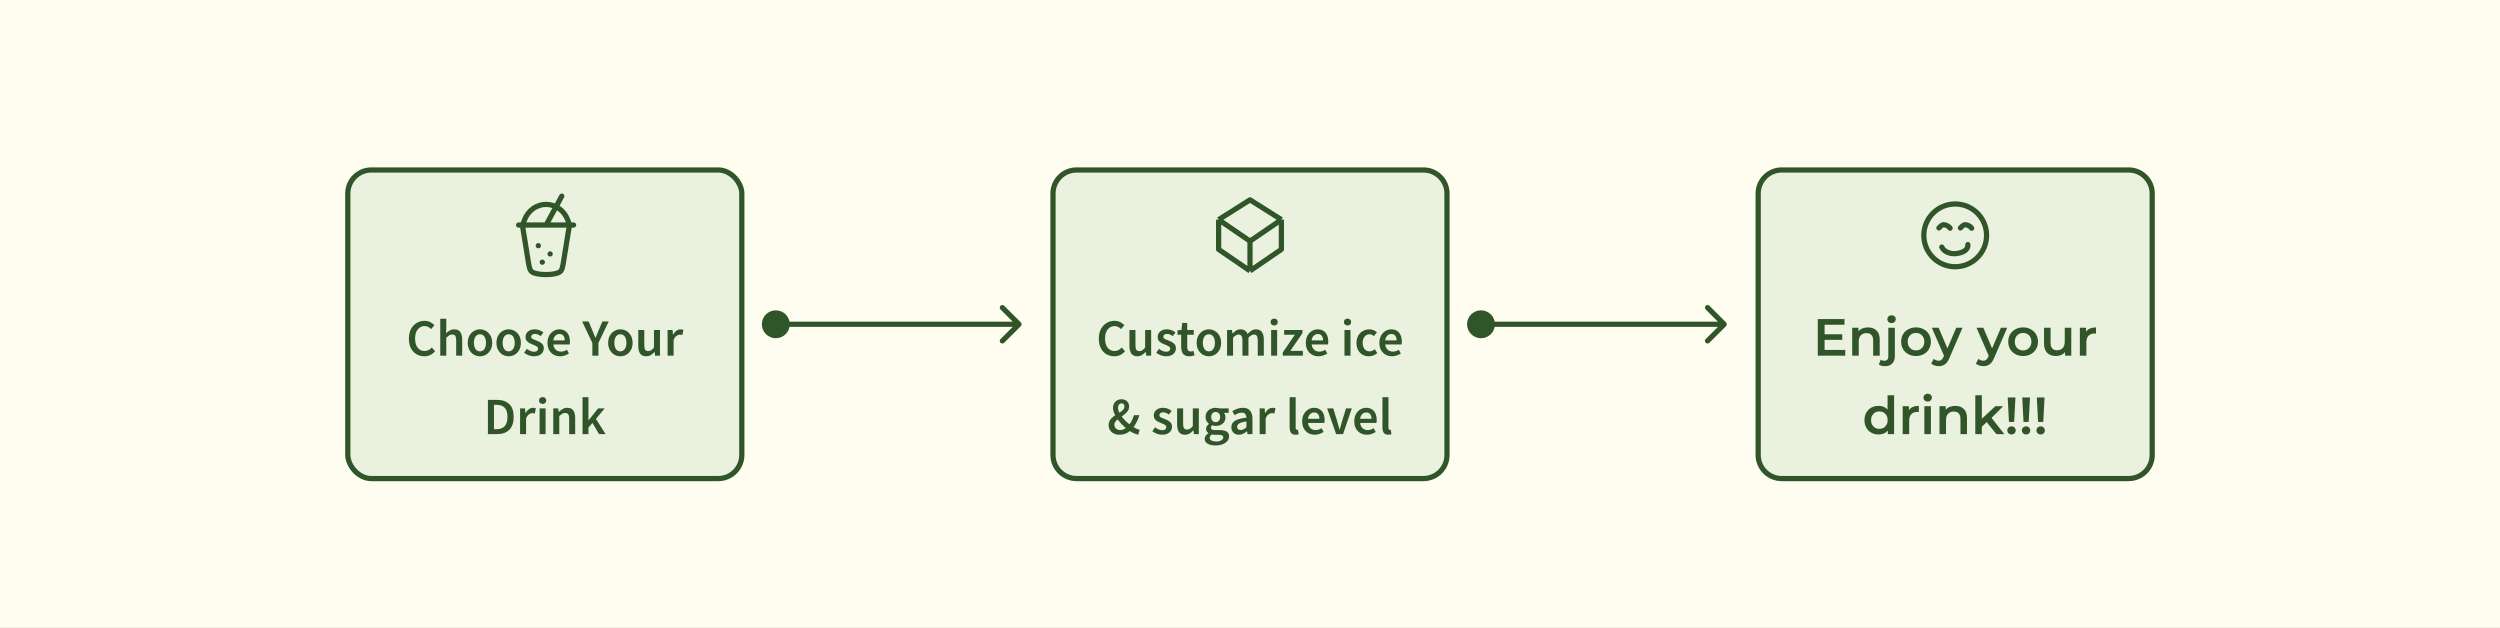 <svg width="956" height="240" viewBox="0 0 956 240" fill="none" xmlns="http://www.w3.org/2000/svg">
<rect x="0" y="0" width="956" height="240" fill="#808080" stroke="none"/>
<g clip-path="url(#clip0_302_1428)">
<rect width="956" height="240" fill="#EEEEEE"/>
<g clip-path="url(#clip1_302_1428)">
<rect width="956" height="4811" fill="#FEFDEF"/>
<rect x="133" y="65" width="150.667" height="118" rx="9" fill="#EBF1DF"/>
<rect x="133" y="65" width="150.667" height="118" rx="9" stroke="#305529" stroke-width="2"/>
<path d="M217.758 86.052L215.541 99.773C215.166 102.083 214.98 103.239 214.137 103.927C212.337 105.397 205.079 105.317 203.379 103.927C202.536 103.239 202.349 102.083 201.975 99.772L199.758 86.052M199.833 86.052L200.604 84.022C201.262 82.29 202.397 80.806 203.864 79.76C205.331 78.715 207.062 78.156 208.833 78.156C210.605 78.156 212.336 78.715 213.803 79.76C215.27 80.806 216.405 82.29 217.062 84.022L217.833 86.052M198.333 86.052H219.333M208.833 86.052L214.833 75M205.848 93.947H205.863M207.363 100.263H207.378M210.363 97.105H210.378" stroke="#305529" stroke-width="2" stroke-linecap="round" stroke-linejoin="round"/>
<path d="M162.254 136.24C161.161 136.24 160.168 135.98 159.274 135.46C158.381 134.94 157.668 134.18 157.134 133.18C156.614 132.167 156.354 130.94 156.354 129.5C156.354 128.073 156.621 126.853 157.154 125.84C157.701 124.813 158.428 124.033 159.334 123.5C160.241 122.953 161.241 122.68 162.334 122.68C163.161 122.68 163.894 122.847 164.534 123.18C165.174 123.513 165.701 123.9 166.114 124.34L164.874 125.84C164.541 125.493 164.168 125.22 163.754 125.02C163.354 124.807 162.901 124.7 162.394 124.7C161.688 124.7 161.054 124.893 160.494 125.28C159.948 125.653 159.514 126.193 159.194 126.9C158.888 127.607 158.734 128.453 158.734 129.44C158.734 130.933 159.061 132.107 159.714 132.96C160.368 133.8 161.241 134.22 162.334 134.22C162.921 134.22 163.441 134.1 163.894 133.86C164.348 133.607 164.761 133.28 165.134 132.88L166.374 134.34C165.841 134.953 165.228 135.427 164.534 135.76C163.854 136.08 163.094 136.24 162.254 136.24ZM168.358 136V121.88H170.658V125.52L170.578 127.42C170.991 127.033 171.451 126.693 171.958 126.4C172.464 126.093 173.051 125.94 173.718 125.94C174.771 125.94 175.538 126.28 176.018 126.96C176.498 127.64 176.738 128.6 176.738 129.84V136H174.438V130.14C174.438 129.327 174.318 128.753 174.078 128.42C173.838 128.087 173.444 127.92 172.898 127.92C172.471 127.92 172.091 128.027 171.758 128.24C171.438 128.44 171.071 128.74 170.658 129.14V136H168.358ZM183.53 136.24C182.717 136.24 181.957 136.04 181.25 135.64C180.543 135.227 179.97 134.64 179.53 133.88C179.09 133.107 178.87 132.18 178.87 131.1C178.87 130.007 179.09 129.08 179.53 128.32C179.97 127.547 180.543 126.96 181.25 126.56C181.957 126.147 182.717 125.94 183.53 125.94C184.357 125.94 185.123 126.147 185.83 126.56C186.537 126.96 187.11 127.547 187.55 128.32C187.99 129.08 188.21 130.007 188.21 131.1C188.21 132.18 187.99 133.107 187.55 133.88C187.11 134.64 186.537 135.227 185.83 135.64C185.123 136.04 184.357 136.24 183.53 136.24ZM183.53 134.36C184.25 134.36 184.817 134.06 185.23 133.46C185.643 132.86 185.85 132.073 185.85 131.1C185.85 130.113 185.643 129.32 185.23 128.72C184.817 128.12 184.25 127.82 183.53 127.82C182.81 127.82 182.243 128.12 181.83 128.72C181.43 129.32 181.23 130.113 181.23 131.1C181.23 132.073 181.43 132.86 181.83 133.46C182.243 134.06 182.81 134.36 183.53 134.36ZM194.507 136.24C193.693 136.24 192.933 136.04 192.227 135.64C191.52 135.227 190.947 134.64 190.507 133.88C190.067 133.107 189.847 132.18 189.847 131.1C189.847 130.007 190.067 129.08 190.507 128.32C190.947 127.547 191.52 126.96 192.227 126.56C192.933 126.147 193.693 125.94 194.507 125.94C195.333 125.94 196.1 126.147 196.807 126.56C197.513 126.96 198.087 127.547 198.527 128.32C198.967 129.08 199.187 130.007 199.187 131.1C199.187 132.18 198.967 133.107 198.527 133.88C198.087 134.64 197.513 135.227 196.807 135.64C196.1 136.04 195.333 136.24 194.507 136.24ZM194.507 134.36C195.227 134.36 195.793 134.06 196.207 133.46C196.62 132.86 196.827 132.073 196.827 131.1C196.827 130.113 196.62 129.32 196.207 128.72C195.793 128.12 195.227 127.82 194.507 127.82C193.787 127.82 193.22 128.12 192.807 128.72C192.407 129.32 192.207 130.113 192.207 131.1C192.207 132.073 192.407 132.86 192.807 133.46C193.22 134.06 193.787 134.36 194.507 134.36ZM204.125 136.24C203.458 136.24 202.792 136.113 202.125 135.86C201.458 135.593 200.885 135.267 200.405 134.88L201.485 133.4C201.925 133.733 202.365 134 202.805 134.2C203.245 134.4 203.712 134.5 204.205 134.5C204.738 134.5 205.132 134.387 205.385 134.16C205.638 133.933 205.765 133.653 205.765 133.32C205.765 133.04 205.658 132.813 205.445 132.64C205.245 132.453 204.985 132.293 204.665 132.16C204.345 132.013 204.012 131.873 203.665 131.74C203.238 131.58 202.812 131.387 202.385 131.16C201.972 130.92 201.632 130.62 201.365 130.26C201.098 129.887 200.965 129.427 200.965 128.88C200.965 128.013 201.285 127.307 201.925 126.76C202.565 126.213 203.432 125.94 204.525 125.94C205.218 125.94 205.838 126.06 206.385 126.3C206.932 126.54 207.405 126.813 207.805 127.12L206.745 128.52C206.398 128.267 206.045 128.067 205.685 127.92C205.338 127.76 204.972 127.68 204.585 127.68C204.092 127.68 203.725 127.787 203.485 128C203.245 128.2 203.125 128.453 203.125 128.76C203.125 129.147 203.325 129.44 203.725 129.64C204.125 129.84 204.592 130.033 205.125 130.22C205.578 130.38 206.018 130.58 206.445 130.82C206.872 131.047 207.225 131.347 207.505 131.72C207.798 132.093 207.945 132.587 207.945 133.2C207.945 134.04 207.618 134.76 206.965 135.36C206.312 135.947 205.365 136.24 204.125 136.24ZM214.198 136.24C213.292 136.24 212.472 136.04 211.738 135.64C211.005 135.227 210.425 134.64 209.998 133.88C209.572 133.107 209.358 132.18 209.358 131.1C209.358 130.033 209.572 129.113 209.998 128.34C210.438 127.567 211.005 126.973 211.698 126.56C212.392 126.147 213.118 125.94 213.878 125.94C214.772 125.94 215.518 126.14 216.118 126.54C216.718 126.927 217.172 127.473 217.478 128.18C217.785 128.873 217.938 129.68 217.938 130.6C217.938 131.08 217.905 131.453 217.838 131.72H211.598C211.705 132.587 212.018 133.26 212.538 133.74C213.058 134.22 213.712 134.46 214.498 134.46C214.925 134.46 215.318 134.4 215.678 134.28C216.052 134.147 216.418 133.967 216.778 133.74L217.558 135.18C217.092 135.487 216.572 135.74 215.998 135.94C215.425 136.14 214.825 136.24 214.198 136.24ZM211.578 130.16H215.938C215.938 129.4 215.772 128.807 215.438 128.38C215.105 127.94 214.605 127.72 213.938 127.72C213.365 127.72 212.852 127.933 212.398 128.36C211.958 128.773 211.685 129.373 211.578 130.16ZM226.519 136V131.14L222.599 122.92H225.079L226.499 126.26C226.686 126.753 226.872 127.233 227.059 127.7C227.246 128.153 227.446 128.633 227.659 129.14H227.739C227.952 128.633 228.159 128.153 228.359 127.7C228.559 127.233 228.752 126.753 228.939 126.26L230.359 122.92H232.779L228.839 131.14V136H226.519ZM237.222 136.24C236.408 136.24 235.648 136.04 234.942 135.64C234.235 135.227 233.662 134.64 233.222 133.88C232.782 133.107 232.562 132.18 232.562 131.1C232.562 130.007 232.782 129.08 233.222 128.32C233.662 127.547 234.235 126.96 234.942 126.56C235.648 126.147 236.408 125.94 237.222 125.94C238.048 125.94 238.815 126.147 239.522 126.56C240.228 126.96 240.802 127.547 241.242 128.32C241.682 129.08 241.902 130.007 241.902 131.1C241.902 132.18 241.682 133.107 241.242 133.88C240.802 134.64 240.228 135.227 239.522 135.64C238.815 136.04 238.048 136.24 237.222 136.24ZM237.222 134.36C237.942 134.36 238.508 134.06 238.922 133.46C239.335 132.86 239.542 132.073 239.542 131.1C239.542 130.113 239.335 129.32 238.922 128.72C238.508 128.12 237.942 127.82 237.222 127.82C236.502 127.82 235.935 128.12 235.522 128.72C235.122 129.32 234.922 130.113 234.922 131.1C234.922 132.073 235.122 132.86 235.522 133.46C235.935 134.06 236.502 134.36 237.222 134.36ZM247.098 136.24C246.045 136.24 245.278 135.9 244.798 135.22C244.318 134.54 244.078 133.58 244.078 132.34V126.18H246.378V132.04C246.378 132.853 246.498 133.427 246.738 133.76C246.978 134.093 247.365 134.26 247.898 134.26C248.325 134.26 248.698 134.153 249.018 133.94C249.351 133.727 249.705 133.38 250.078 132.9V126.18H252.378V136H250.498L250.318 134.56H250.258C249.831 135.067 249.365 135.473 248.858 135.78C248.351 136.087 247.765 136.24 247.098 136.24ZM255.291 136V126.18H257.191L257.351 127.92H257.431C257.778 127.28 258.198 126.793 258.691 126.46C259.185 126.113 259.691 125.94 260.211 125.94C260.678 125.94 261.051 126.007 261.331 126.14L260.931 128.14C260.758 128.087 260.598 128.047 260.451 128.02C260.305 127.993 260.125 127.98 259.911 127.98C259.525 127.98 259.118 128.133 258.691 128.44C258.265 128.733 257.898 129.253 257.591 130V136H255.291ZM186.575 166V152.92H190.075C192.075 152.92 193.635 153.46 194.755 154.54C195.875 155.62 196.435 157.24 196.435 159.4C196.435 161.573 195.882 163.22 194.775 164.34C193.669 165.447 192.142 166 190.195 166H186.575ZM188.895 164.12H189.915C191.235 164.12 192.255 163.74 192.975 162.98C193.695 162.207 194.055 161.013 194.055 159.4C194.055 157.8 193.695 156.633 192.975 155.9C192.255 155.167 191.235 154.8 189.915 154.8H188.895V164.12ZM198.875 166V156.18H200.775L200.935 157.92H201.015C201.362 157.28 201.782 156.793 202.275 156.46C202.769 156.113 203.275 155.94 203.795 155.94C204.262 155.94 204.635 156.007 204.915 156.14L204.515 158.14C204.342 158.087 204.182 158.047 204.035 158.02C203.889 157.993 203.709 157.98 203.495 157.98C203.109 157.98 202.702 158.133 202.275 158.44C201.849 158.733 201.482 159.253 201.175 160V166H198.875ZM206.336 166V156.18H208.636V166H206.336ZM207.496 154.46C207.083 154.46 206.75 154.34 206.496 154.1C206.243 153.86 206.116 153.54 206.116 153.14C206.116 152.753 206.243 152.44 206.496 152.2C206.75 151.96 207.083 151.84 207.496 151.84C207.91 151.84 208.243 151.96 208.496 152.2C208.75 152.44 208.876 152.753 208.876 153.14C208.876 153.54 208.75 153.86 208.496 154.1C208.243 154.34 207.91 154.46 207.496 154.46ZM211.571 166V156.18H213.471L213.631 157.5H213.711C214.151 157.073 214.631 156.707 215.151 156.4C215.671 156.093 216.264 155.94 216.931 155.94C217.984 155.94 218.751 156.28 219.231 156.96C219.711 157.64 219.951 158.6 219.951 159.84V166H217.651V160.14C217.651 159.327 217.531 158.753 217.291 158.42C217.051 158.087 216.657 157.92 216.111 157.92C215.684 157.92 215.304 158.027 214.971 158.24C214.651 158.44 214.284 158.74 213.871 159.14V166H211.571ZM222.762 166V151.88H225.022V160.7H225.082L228.722 156.18H231.242L227.882 160.18L231.582 166H229.082L226.562 161.74L225.022 163.5V166H222.762Z" fill="#305529"/>
<path d="M291.333 124C291.333 126.946 293.721 129.333 296.667 129.333C299.612 129.333 302 126.946 302 124C302 121.054 299.612 118.667 296.667 118.667C293.721 118.667 291.333 121.054 291.333 124ZM390.374 124.707C390.764 124.317 390.764 123.683 390.374 123.293L384.01 116.929C383.619 116.538 382.986 116.538 382.595 116.929C382.205 117.319 382.205 117.953 382.595 118.343L388.252 124L382.595 129.657C382.205 130.047 382.205 130.681 382.595 131.071C382.986 131.462 383.619 131.462 384.01 131.071L390.374 124.707ZM296.667 125H389.667V123H296.667V125Z" fill="#305529"/>
<path d="M402.667 74C402.667 69.029 406.696 65 411.667 65H544.333C549.304 65 553.333 69.029 553.333 74V174C553.333 178.971 549.304 183 544.333 183H411.667C406.696 183 402.667 178.971 402.667 174V74Z" fill="#EBF1DF"/>
<path d="M402.667 74C402.667 69.029 406.696 65 411.667 65H544.333C549.304 65 553.333 69.029 553.333 74V174C553.333 178.971 549.304 183 544.333 183H411.667C406.696 183 402.667 178.971 402.667 174V74Z" stroke="#305529" stroke-width="2"/>
<path d="M466 84V95.368L478 103.579M466 84L478 92.21M466 84L478 76.421L490 84M478 103.579V92.21M478 103.579L490 95.368V84M478 92.21L490 84" stroke="#305529" stroke-width="2" stroke-linejoin="round"/>
<path d="M426.091 136.24C424.997 136.24 424.004 135.98 423.111 135.46C422.217 134.94 421.504 134.18 420.971 133.18C420.451 132.167 420.191 130.94 420.191 129.5C420.191 128.073 420.457 126.853 420.991 125.84C421.537 124.813 422.264 124.033 423.171 123.5C424.077 122.953 425.077 122.68 426.171 122.68C426.997 122.68 427.731 122.847 428.371 123.18C429.011 123.513 429.537 123.9 429.951 124.34L428.711 125.84C428.377 125.493 428.004 125.22 427.591 125.02C427.191 124.807 426.737 124.7 426.231 124.7C425.524 124.7 424.891 124.893 424.331 125.28C423.784 125.653 423.351 126.193 423.031 126.9C422.724 127.607 422.571 128.453 422.571 129.44C422.571 130.933 422.897 132.107 423.551 132.96C424.204 133.8 425.077 134.22 426.171 134.22C426.757 134.22 427.277 134.1 427.731 133.86C428.184 133.607 428.597 133.28 428.971 132.88L430.211 134.34C429.677 134.953 429.064 135.427 428.371 135.76C427.691 136.08 426.931 136.24 426.091 136.24ZM434.919 136.24C433.866 136.24 433.099 135.9 432.619 135.22C432.139 134.54 431.899 133.58 431.899 132.34V126.18H434.199V132.04C434.199 132.853 434.319 133.427 434.559 133.76C434.799 134.093 435.186 134.26 435.719 134.26C436.146 134.26 436.519 134.153 436.839 133.94C437.172 133.727 437.526 133.38 437.899 132.9V126.18H440.199V136H438.319L438.139 134.56H438.079C437.652 135.067 437.186 135.473 436.679 135.78C436.172 136.087 435.586 136.24 434.919 136.24ZM445.852 136.24C445.186 136.24 444.519 136.113 443.852 135.86C443.186 135.593 442.612 135.267 442.132 134.88L443.212 133.4C443.652 133.733 444.092 134 444.532 134.2C444.972 134.4 445.439 134.5 445.932 134.5C446.466 134.5 446.859 134.387 447.112 134.16C447.366 133.933 447.492 133.653 447.492 133.32C447.492 133.04 447.386 132.813 447.172 132.64C446.972 132.453 446.712 132.293 446.392 132.16C446.072 132.013 445.739 131.873 445.392 131.74C444.966 131.58 444.539 131.387 444.112 131.16C443.699 130.92 443.359 130.62 443.092 130.26C442.826 129.887 442.692 129.427 442.692 128.88C442.692 128.013 443.012 127.307 443.652 126.76C444.292 126.213 445.159 125.94 446.252 125.94C446.946 125.94 447.566 126.06 448.112 126.3C448.659 126.54 449.132 126.813 449.532 127.12L448.472 128.52C448.126 128.267 447.772 128.067 447.412 127.92C447.066 127.76 446.699 127.68 446.312 127.68C445.819 127.68 445.452 127.787 445.212 128C444.972 128.2 444.852 128.453 444.852 128.76C444.852 129.147 445.052 129.44 445.452 129.64C445.852 129.84 446.319 130.033 446.852 130.22C447.306 130.38 447.746 130.58 448.172 130.82C448.599 131.047 448.952 131.347 449.232 131.72C449.526 132.093 449.672 132.587 449.672 133.2C449.672 134.04 449.346 134.76 448.692 135.36C448.039 135.947 447.092 136.24 445.852 136.24ZM454.795 136.24C453.661 136.24 452.855 135.913 452.375 135.26C451.908 134.593 451.675 133.733 451.675 132.68V128H450.275V126.28L451.795 126.18L452.075 123.5H453.995V126.18H456.495V128H453.995V132.68C453.995 133.827 454.455 134.4 455.375 134.4C455.548 134.4 455.728 134.38 455.915 134.34C456.101 134.287 456.261 134.233 456.395 134.18L456.795 135.88C456.528 135.973 456.221 136.053 455.875 136.12C455.541 136.2 455.181 136.24 454.795 136.24ZM462.269 136.24C461.456 136.24 460.696 136.04 459.989 135.64C459.282 135.227 458.709 134.64 458.269 133.88C457.829 133.107 457.609 132.18 457.609 131.1C457.609 130.007 457.829 129.08 458.269 128.32C458.709 127.547 459.282 126.96 459.989 126.56C460.696 126.147 461.456 125.94 462.269 125.94C463.096 125.94 463.862 126.147 464.569 126.56C465.276 126.96 465.849 127.547 466.289 128.32C466.729 129.08 466.949 130.007 466.949 131.1C466.949 132.18 466.729 133.107 466.289 133.88C465.849 134.64 465.276 135.227 464.569 135.64C463.862 136.04 463.096 136.24 462.269 136.24ZM462.269 134.36C462.989 134.36 463.556 134.06 463.969 133.46C464.382 132.86 464.589 132.073 464.589 131.1C464.589 130.113 464.382 129.32 463.969 128.72C463.556 128.12 462.989 127.82 462.269 127.82C461.549 127.82 460.982 128.12 460.569 128.72C460.169 129.32 459.969 130.113 459.969 131.1C459.969 132.073 460.169 132.86 460.569 133.46C460.982 134.06 461.549 134.36 462.269 134.36ZM469.225 136V126.18H471.125L471.285 127.52H471.365C471.779 127.08 472.225 126.707 472.705 126.4C473.199 126.093 473.752 125.94 474.365 125.94C475.085 125.94 475.659 126.1 476.085 126.42C476.525 126.727 476.859 127.153 477.085 127.7C477.552 127.193 478.039 126.773 478.545 126.44C479.065 126.107 479.632 125.94 480.245 125.94C481.285 125.94 482.052 126.28 482.545 126.96C483.039 127.64 483.285 128.6 483.285 129.84V136H480.965V130.14C480.965 129.327 480.839 128.753 480.585 128.42C480.345 128.087 479.972 127.92 479.465 127.92C478.852 127.92 478.165 128.327 477.405 129.14V136H475.105V130.14C475.105 129.327 474.979 128.753 474.725 128.42C474.485 128.087 474.105 127.92 473.585 127.92C472.972 127.92 472.285 128.327 471.525 129.14V136H469.225ZM486.081 136V126.18H488.381V136H486.081ZM487.241 124.46C486.828 124.46 486.494 124.34 486.241 124.1C485.988 123.86 485.861 123.54 485.861 123.14C485.861 122.753 485.988 122.44 486.241 122.2C486.494 121.96 486.828 121.84 487.241 121.84C487.654 121.84 487.988 121.96 488.241 122.2C488.494 122.44 488.621 122.753 488.621 123.14C488.621 123.54 488.494 123.86 488.241 124.1C487.988 124.34 487.654 124.46 487.241 124.46ZM490.535 136V134.76L495.175 128H491.055V126.18H498.055V127.4L493.435 134.16H498.215V136H490.535ZM504.187 136.24C503.281 136.24 502.461 136.04 501.727 135.64C500.994 135.227 500.414 134.64 499.987 133.88C499.561 133.107 499.347 132.18 499.347 131.1C499.347 130.033 499.561 129.113 499.987 128.34C500.427 127.567 500.994 126.973 501.687 126.56C502.381 126.147 503.107 125.94 503.867 125.94C504.761 125.94 505.507 126.14 506.107 126.54C506.707 126.927 507.161 127.473 507.467 128.18C507.774 128.873 507.927 129.68 507.927 130.6C507.927 131.08 507.894 131.453 507.827 131.72H501.587C501.694 132.587 502.007 133.26 502.527 133.74C503.047 134.22 503.701 134.46 504.487 134.46C504.914 134.46 505.307 134.4 505.667 134.28C506.041 134.147 506.407 133.967 506.767 133.74L507.547 135.18C507.081 135.487 506.561 135.74 505.987 135.94C505.414 136.14 504.814 136.24 504.187 136.24ZM501.567 130.16H505.927C505.927 129.4 505.761 128.807 505.427 128.38C505.094 127.94 504.594 127.72 503.927 127.72C503.354 127.72 502.841 127.933 502.387 128.36C501.947 128.773 501.674 129.373 501.567 130.16ZM514.128 136V126.18H516.428V136H514.128ZM515.288 124.46C514.874 124.46 514.541 124.34 514.288 124.1C514.034 123.86 513.908 123.54 513.908 123.14C513.908 122.753 514.034 122.44 514.288 122.2C514.541 121.96 514.874 121.84 515.288 121.84C515.701 121.84 516.034 121.96 516.288 122.2C516.541 122.44 516.668 122.753 516.668 123.14C516.668 123.54 516.541 123.86 516.288 124.1C516.034 124.34 515.701 124.46 515.288 124.46ZM523.462 136.24C522.569 136.24 521.762 136.04 521.042 135.64C520.336 135.227 519.769 134.64 519.342 133.88C518.929 133.107 518.722 132.18 518.722 131.1C518.722 130.007 518.949 129.08 519.402 128.32C519.856 127.547 520.456 126.96 521.202 126.56C521.962 126.147 522.776 125.94 523.642 125.94C524.269 125.94 524.816 126.047 525.282 126.26C525.749 126.473 526.162 126.733 526.522 127.04L525.402 128.54C525.149 128.313 524.889 128.14 524.622 128.02C524.356 127.887 524.069 127.82 523.762 127.82C522.976 127.82 522.329 128.12 521.822 128.72C521.329 129.32 521.082 130.113 521.082 131.1C521.082 132.073 521.322 132.86 521.802 133.46C522.296 134.06 522.929 134.36 523.702 134.36C524.089 134.36 524.449 134.28 524.782 134.12C525.129 133.947 525.442 133.747 525.722 133.52L526.662 135.04C526.209 135.44 525.702 135.74 525.142 135.94C524.582 136.14 524.022 136.24 523.462 136.24ZM532.312 136.24C531.406 136.24 530.586 136.04 529.852 135.64C529.119 135.227 528.539 134.64 528.112 133.88C527.686 133.107 527.472 132.18 527.472 131.1C527.472 130.033 527.686 129.113 528.112 128.34C528.552 127.567 529.119 126.973 529.812 126.56C530.506 126.147 531.232 125.94 531.992 125.94C532.886 125.94 533.632 126.14 534.232 126.54C534.832 126.927 535.286 127.473 535.592 128.18C535.899 128.873 536.052 129.68 536.052 130.6C536.052 131.08 536.019 131.453 535.952 131.72H529.712C529.819 132.587 530.132 133.26 530.652 133.74C531.172 134.22 531.826 134.46 532.612 134.46C533.039 134.46 533.432 134.4 533.792 134.28C534.166 134.147 534.532 133.967 534.892 133.74L535.672 135.18C535.206 135.487 534.686 135.74 534.112 135.94C533.539 136.14 532.939 136.24 532.312 136.24ZM529.692 130.16H534.052C534.052 129.4 533.886 128.807 533.552 128.38C533.219 127.94 532.719 127.72 532.052 127.72C531.479 127.72 530.966 127.933 530.512 128.36C530.072 128.773 529.799 129.373 529.692 130.16ZM427.521 155.92C427.521 156.213 427.567 156.52 427.661 156.84C427.754 157.16 427.881 157.493 428.041 157.84C428.587 157.493 429.047 157.14 429.421 156.78C429.794 156.42 429.981 155.987 429.981 155.48C429.981 155.133 429.901 154.84 429.741 154.6C429.581 154.36 429.307 154.24 428.921 154.24C428.507 154.24 428.167 154.393 427.901 154.7C427.647 155.007 427.521 155.413 427.521 155.92ZM428.121 166.24C427.254 166.24 426.507 166.08 425.881 165.76C425.254 165.427 424.774 164.987 424.441 164.44C424.107 163.88 423.941 163.253 423.941 162.56C423.941 161.96 424.054 161.433 424.281 160.98C424.521 160.527 424.827 160.127 425.201 159.78C425.587 159.433 426.001 159.113 426.441 158.82C426.174 158.313 425.967 157.82 425.821 157.34C425.674 156.86 425.601 156.393 425.601 155.94C425.601 155.34 425.734 154.793 426.001 154.3C426.281 153.807 426.667 153.413 427.161 153.12C427.654 152.827 428.234 152.68 428.901 152.68C429.794 152.68 430.494 152.94 431.001 153.46C431.521 153.967 431.781 154.633 431.781 155.46C431.781 156.033 431.641 156.547 431.361 157C431.094 157.44 430.741 157.847 430.301 158.22C429.874 158.58 429.421 158.927 428.941 159.26C429.341 159.793 429.794 160.32 430.301 160.84C430.821 161.36 431.361 161.833 431.921 162.26C432.281 161.78 432.601 161.253 432.881 160.68C433.174 160.093 433.407 159.46 433.581 158.78H435.701C435.461 159.593 435.154 160.387 434.781 161.16C434.407 161.92 433.967 162.64 433.461 163.32C433.887 163.573 434.301 163.793 434.701 163.98C435.101 164.167 435.474 164.293 435.821 164.36L435.241 166.24C434.747 166.12 434.227 165.947 433.681 165.72C433.147 165.48 432.607 165.187 432.061 164.84C431.541 165.267 430.954 165.607 430.301 165.86C429.647 166.113 428.921 166.24 428.121 166.24ZM426.141 162.42C426.141 163.033 426.354 163.527 426.781 163.9C427.207 164.273 427.747 164.46 428.401 164.46C428.761 164.46 429.114 164.393 429.461 164.26C429.821 164.113 430.167 163.92 430.501 163.68C429.927 163.187 429.374 162.66 428.841 162.1C428.307 161.54 427.827 160.967 427.401 160.38C427.027 160.673 426.721 160.987 426.481 161.32C426.254 161.653 426.141 162.02 426.141 162.42ZM444.358 166.24C443.691 166.24 443.025 166.113 442.358 165.86C441.691 165.593 441.118 165.267 440.638 164.88L441.718 163.4C442.158 163.733 442.598 164 443.038 164.2C443.478 164.4 443.945 164.5 444.438 164.5C444.971 164.5 445.365 164.387 445.618 164.16C445.871 163.933 445.998 163.653 445.998 163.32C445.998 163.04 445.891 162.813 445.678 162.64C445.478 162.453 445.218 162.293 444.898 162.16C444.578 162.013 444.245 161.873 443.898 161.74C443.471 161.58 443.045 161.387 442.618 161.16C442.205 160.92 441.865 160.62 441.598 160.26C441.331 159.887 441.198 159.427 441.198 158.88C441.198 158.013 441.518 157.307 442.158 156.76C442.798 156.213 443.665 155.94 444.758 155.94C445.451 155.94 446.071 156.06 446.618 156.3C447.165 156.54 447.638 156.813 448.038 157.12L446.978 158.52C446.631 158.267 446.278 158.067 445.918 157.92C445.571 157.76 445.205 157.68 444.818 157.68C444.325 157.68 443.958 157.787 443.718 158C443.478 158.2 443.358 158.453 443.358 158.76C443.358 159.147 443.558 159.44 443.958 159.64C444.358 159.84 444.825 160.033 445.358 160.22C445.811 160.38 446.251 160.58 446.678 160.82C447.105 161.047 447.458 161.347 447.738 161.72C448.031 162.093 448.178 162.587 448.178 163.2C448.178 164.04 447.851 164.76 447.198 165.36C446.545 165.947 445.598 166.24 444.358 166.24ZM453.151 166.24C452.098 166.24 451.331 165.9 450.851 165.22C450.371 164.54 450.131 163.58 450.131 162.34V156.18H452.431V162.04C452.431 162.853 452.551 163.427 452.791 163.76C453.031 164.093 453.418 164.26 453.951 164.26C454.378 164.26 454.751 164.153 455.071 163.94C455.405 163.727 455.758 163.38 456.131 162.9V156.18H458.431V166H456.551L456.371 164.56H456.311C455.885 165.067 455.418 165.473 454.911 165.78C454.405 166.087 453.818 166.24 453.151 166.24ZM464.765 170.34C463.991 170.34 463.291 170.247 462.665 170.06C462.051 169.873 461.565 169.587 461.205 169.2C460.858 168.827 460.685 168.353 460.685 167.78C460.685 166.967 461.151 166.267 462.085 165.68V165.6C461.831 165.44 461.618 165.227 461.445 164.96C461.285 164.693 461.205 164.36 461.205 163.96C461.205 163.573 461.311 163.227 461.525 162.92C461.751 162.6 462.005 162.34 462.285 162.14V162.06C461.951 161.807 461.651 161.453 461.385 161C461.131 160.547 461.005 160.033 461.005 159.46C461.005 158.7 461.185 158.06 461.545 157.54C461.905 157.02 462.378 156.627 462.965 156.36C463.565 156.08 464.205 155.94 464.885 155.94C465.151 155.94 465.405 155.967 465.645 156.02C465.898 156.06 466.125 156.113 466.325 156.18H469.845V157.88H468.045C468.205 158.067 468.338 158.307 468.445 158.6C468.551 158.88 468.605 159.193 468.605 159.54C468.605 160.26 468.438 160.873 468.105 161.38C467.771 161.873 467.325 162.247 466.765 162.5C466.205 162.753 465.578 162.88 464.885 162.88C464.671 162.88 464.451 162.86 464.225 162.82C463.998 162.78 463.771 162.713 463.545 162.62C463.398 162.753 463.278 162.887 463.185 163.02C463.105 163.153 463.065 163.333 463.065 163.56C463.065 163.84 463.178 164.06 463.405 164.22C463.645 164.38 464.065 164.46 464.665 164.46H466.405C467.591 164.46 468.485 164.653 469.085 165.04C469.698 165.413 470.005 166.027 470.005 166.88C470.005 167.52 469.791 168.1 469.365 168.62C468.938 169.153 468.331 169.573 467.545 169.88C466.758 170.187 465.831 170.34 464.765 170.34ZM464.885 161.44C465.351 161.44 465.751 161.267 466.085 160.92C466.418 160.573 466.585 160.087 466.585 159.46C466.585 158.847 466.418 158.373 466.085 158.04C465.765 157.693 465.365 157.52 464.885 157.52C464.405 157.52 463.998 157.687 463.665 158.02C463.331 158.353 463.165 158.833 463.165 159.46C463.165 160.087 463.331 160.573 463.665 160.92C463.998 161.267 464.405 161.44 464.885 161.44ZM465.125 168.84C465.911 168.84 466.551 168.68 467.045 168.36C467.538 168.04 467.785 167.673 467.785 167.26C467.785 166.873 467.631 166.613 467.325 166.48C467.031 166.347 466.605 166.28 466.045 166.28H464.705C464.171 166.28 463.725 166.233 463.365 166.14C462.858 166.527 462.605 166.96 462.605 167.44C462.605 167.88 462.831 168.22 463.285 168.46C463.738 168.713 464.351 168.84 465.125 168.84ZM473.764 166.24C472.91 166.24 472.21 165.973 471.664 165.44C471.13 164.907 470.864 164.213 470.864 163.36C470.864 162.307 471.324 161.493 472.244 160.92C473.164 160.333 474.63 159.933 476.644 159.72C476.63 159.2 476.49 158.753 476.224 158.38C475.97 157.993 475.51 157.8 474.844 157.8C474.364 157.8 473.89 157.893 473.424 158.08C472.97 158.267 472.524 158.493 472.084 158.76L471.244 157.22C471.79 156.873 472.404 156.573 473.084 156.32C473.777 156.067 474.51 155.94 475.284 155.94C476.51 155.94 477.424 156.307 478.024 157.04C478.637 157.76 478.944 158.807 478.944 160.18V166H477.044L476.884 164.92H476.804C476.364 165.293 475.89 165.607 475.384 165.86C474.89 166.113 474.35 166.24 473.764 166.24ZM474.504 164.44C474.904 164.44 475.264 164.347 475.584 164.16C475.917 163.96 476.27 163.693 476.644 163.36V161.16C475.31 161.333 474.384 161.593 473.864 161.94C473.344 162.273 473.084 162.687 473.084 163.18C473.084 163.62 473.217 163.94 473.484 164.14C473.75 164.34 474.09 164.44 474.504 164.44ZM481.696 166V156.18H483.596L483.756 157.92H483.836C484.183 157.28 484.603 156.793 485.096 156.46C485.589 156.113 486.096 155.94 486.616 155.94C487.083 155.94 487.456 156.007 487.736 156.14L487.336 158.14C487.163 158.087 487.003 158.047 486.856 158.02C486.709 157.993 486.529 157.98 486.316 157.98C485.929 157.98 485.523 158.133 485.096 158.44C484.669 158.733 484.303 159.253 483.996 160V166H481.696ZM495.401 166.24C494.588 166.24 494.008 165.993 493.661 165.5C493.328 165.007 493.161 164.333 493.161 163.48V151.88H495.461V163.6C495.461 163.88 495.514 164.08 495.621 164.2C495.728 164.307 495.841 164.36 495.961 164.36C496.014 164.36 496.061 164.36 496.101 164.36C496.154 164.347 496.228 164.333 496.321 164.32L496.621 166.04C496.488 166.093 496.314 166.14 496.101 166.18C495.901 166.22 495.668 166.24 495.401 166.24ZM502.791 166.24C501.884 166.24 501.064 166.04 500.331 165.64C499.597 165.227 499.017 164.64 498.591 163.88C498.164 163.107 497.951 162.18 497.951 161.1C497.951 160.033 498.164 159.113 498.591 158.34C499.031 157.567 499.597 156.973 500.291 156.56C500.984 156.147 501.711 155.94 502.471 155.94C503.364 155.94 504.111 156.14 504.711 156.54C505.311 156.927 505.764 157.473 506.071 158.18C506.377 158.873 506.531 159.68 506.531 160.6C506.531 161.08 506.497 161.453 506.431 161.72H500.191C500.297 162.587 500.611 163.26 501.131 163.74C501.651 164.22 502.304 164.46 503.091 164.46C503.517 164.46 503.911 164.4 504.271 164.28C504.644 164.147 505.011 163.967 505.371 163.74L506.151 165.18C505.684 165.487 505.164 165.74 504.591 165.94C504.017 166.14 503.417 166.24 502.791 166.24ZM500.171 160.16H504.531C504.531 159.4 504.364 158.807 504.031 158.38C503.697 157.94 503.197 157.72 502.531 157.72C501.957 157.72 501.444 157.933 500.991 158.36C500.551 158.773 500.277 159.373 500.171 160.16ZM510.927 166L507.507 156.18H509.847L511.407 161.28C511.541 161.76 511.674 162.247 511.807 162.74C511.954 163.233 512.094 163.733 512.227 164.24H512.307C512.454 163.733 512.594 163.233 512.727 162.74C512.874 162.247 513.014 161.76 513.147 161.28L514.707 156.18H516.927L513.587 166H510.927ZM522.713 166.24C521.806 166.24 520.986 166.04 520.253 165.64C519.519 165.227 518.939 164.64 518.513 163.88C518.086 163.107 517.873 162.18 517.873 161.1C517.873 160.033 518.086 159.113 518.513 158.34C518.953 157.567 519.519 156.973 520.213 156.56C520.906 156.147 521.633 155.94 522.393 155.94C523.286 155.94 524.033 156.14 524.633 156.54C525.233 156.927 525.686 157.473 525.993 158.18C526.299 158.873 526.453 159.68 526.453 160.6C526.453 161.08 526.419 161.453 526.353 161.72H520.113C520.219 162.587 520.533 163.26 521.053 163.74C521.573 164.22 522.226 164.46 523.013 164.46C523.439 164.46 523.833 164.4 524.193 164.28C524.566 164.147 524.933 163.967 525.293 163.74L526.073 165.18C525.606 165.487 525.086 165.74 524.513 165.94C523.939 166.14 523.339 166.24 522.713 166.24ZM520.093 160.16H524.453C524.453 159.4 524.286 158.807 523.953 158.38C523.619 157.94 523.119 157.72 522.453 157.72C521.879 157.72 521.366 157.933 520.913 158.36C520.473 158.773 520.199 159.373 520.093 160.16ZM530.889 166.24C530.076 166.24 529.496 165.993 529.149 165.5C528.816 165.007 528.649 164.333 528.649 163.48V151.88H530.949V163.6C530.949 163.88 531.003 164.08 531.109 164.2C531.216 164.307 531.329 164.36 531.449 164.36C531.503 164.36 531.549 164.36 531.589 164.36C531.643 164.347 531.716 164.333 531.809 164.32L532.109 166.04C531.976 166.093 531.803 166.14 531.589 166.18C531.389 166.22 531.156 166.24 530.889 166.24Z" fill="#305529"/>
<path d="M561 124C561 126.946 563.388 129.333 566.333 129.333C569.279 129.333 571.667 126.946 571.667 124C571.667 121.054 569.279 118.667 566.333 118.667C563.388 118.667 561 121.054 561 124ZM660.041 124.707C660.431 124.317 660.431 123.683 660.041 123.293L653.677 116.929C653.286 116.538 652.653 116.538 652.262 116.929C651.872 117.319 651.872 117.953 652.262 118.343L657.919 124L652.262 129.657C651.872 130.047 651.872 130.681 652.262 131.071C652.653 131.462 653.286 131.462 653.677 131.071L660.041 124.707ZM566.333 125H659.333V123H566.333V125Z" fill="#305529"/>
<path d="M672.333 74C672.333 69.029 676.363 65 681.333 65H814C818.971 65 823 69.029 823 74V174C823 178.971 818.971 183 814 183H681.334C676.363 183 672.333 178.971 672.333 174V74Z" fill="#EBF1DF"/>
<path d="M672.333 74C672.333 69.029 676.363 65 681.333 65H814C818.971 65 823 69.029 823 74V174C823 178.971 818.971 183 814 183H681.334C676.363 183 672.333 178.971 672.333 174V74Z" stroke="#305529" stroke-width="2"/>
<circle cx="747.667" cy="90" r="12" stroke="#305529" stroke-width="2"/>
<path d="M741.437 87.164C742.52 85.937 743.117 85.756 744.008 86.069C744.67 86.302 745.276 86.603 745.721 87.263" stroke="#305529" stroke-width="2" stroke-linecap="round"/>
<path d="M749.667 87.164C750.75 85.937 751.347 85.756 752.238 86.069C752.9 86.302 753.506 86.603 753.951 87.263" stroke="#305529" stroke-width="2" stroke-linecap="round"/>
<path d="M742.549 94.473C743.409 96.38 745.717 96.996 747.296 97.01C748.817 97.023 752.765 96.317 752.505 93.54" stroke="#305529" stroke-width="2" stroke-linecap="round"/>
<path d="M705.623 133.82V136H695.123V122H705.343V124.18H697.723V127.82H704.483V129.96H697.723V133.82H705.623ZM714.341 125.2C715.688 125.2 716.768 125.593 717.581 126.38C718.395 127.167 718.801 128.333 718.801 129.88V136H716.301V130.2C716.301 129.267 716.081 128.567 715.641 128.1C715.201 127.62 714.575 127.38 713.761 127.38C712.841 127.38 712.115 127.66 711.581 128.22C711.048 128.767 710.781 129.56 710.781 130.6V136H708.281V125.32H710.661V126.7C711.075 126.207 711.595 125.833 712.221 125.58C712.848 125.327 713.555 125.2 714.341 125.2ZM720.873 140.02C719.82 140.02 719.02 139.813 718.473 139.4L719.193 137.54C719.566 137.82 720.053 137.96 720.653 137.96C721.12 137.96 721.473 137.813 721.713 137.52C721.966 137.24 722.093 136.82 722.093 136.26V125.32H724.593V136.2C724.593 137.387 724.266 138.32 723.613 139C722.96 139.68 722.046 140.02 720.873 140.02ZM723.333 123.56C722.88 123.56 722.5 123.42 722.193 123.14C721.886 122.847 721.733 122.487 721.733 122.06C721.733 121.633 721.886 121.28 722.193 121C722.5 120.707 722.88 120.56 723.333 120.56C723.786 120.56 724.166 120.7 724.473 120.98C724.78 121.247 724.933 121.587 724.933 122C724.933 122.44 724.78 122.813 724.473 123.12C724.18 123.413 723.8 123.56 723.333 123.56ZM732.671 136.14C731.591 136.14 730.618 135.907 729.751 135.44C728.885 134.973 728.205 134.327 727.711 133.5C727.231 132.66 726.991 131.713 726.991 130.66C726.991 129.607 727.231 128.667 727.711 127.84C728.205 127.013 728.885 126.367 729.751 125.9C730.618 125.433 731.591 125.2 732.671 125.2C733.765 125.2 734.745 125.433 735.611 125.9C736.478 126.367 737.151 127.013 737.631 127.84C738.125 128.667 738.371 129.607 738.371 130.66C738.371 131.713 738.125 132.66 737.631 133.5C737.151 134.327 736.478 134.973 735.611 135.44C734.745 135.907 733.765 136.14 732.671 136.14ZM732.671 134C733.591 134 734.351 133.693 734.951 133.08C735.551 132.467 735.851 131.66 735.851 130.66C735.851 129.66 735.551 128.853 734.951 128.24C734.351 127.627 733.591 127.32 732.671 127.32C731.751 127.32 730.991 127.627 730.391 128.24C729.805 128.853 729.511 129.66 729.511 130.66C729.511 131.66 729.805 132.467 730.391 133.08C730.991 133.693 731.751 134 732.671 134ZM750.469 125.32L745.469 136.86C745.002 138.02 744.436 138.833 743.769 139.3C743.102 139.78 742.296 140.02 741.349 140.02C740.816 140.02 740.289 139.933 739.769 139.76C739.249 139.587 738.822 139.347 738.489 139.04L739.489 137.2C739.729 137.427 740.009 137.607 740.329 137.74C740.662 137.873 740.996 137.94 741.329 137.94C741.769 137.94 742.129 137.827 742.409 137.6C742.702 137.373 742.969 136.993 743.209 136.46L743.389 136.04L738.729 125.32H741.329L744.689 133.22L748.069 125.32H750.469ZM767.559 125.32L762.559 136.86C762.092 138.02 761.525 138.833 760.859 139.3C760.192 139.78 759.385 140.02 758.439 140.02C757.905 140.02 757.379 139.933 756.859 139.76C756.339 139.587 755.912 139.347 755.579 139.04L756.579 137.2C756.819 137.427 757.099 137.607 757.419 137.74C757.752 137.873 758.085 137.94 758.419 137.94C758.859 137.94 759.219 137.827 759.499 137.6C759.792 137.373 760.059 136.993 760.299 136.46L760.479 136.04L755.819 125.32H758.419L761.779 133.22L765.159 125.32H767.559ZM773.628 136.14C772.548 136.14 771.575 135.907 770.708 135.44C769.842 134.973 769.162 134.327 768.668 133.5C768.188 132.66 767.948 131.713 767.948 130.66C767.948 129.607 768.188 128.667 768.668 127.84C769.162 127.013 769.842 126.367 770.708 125.9C771.575 125.433 772.548 125.2 773.628 125.2C774.722 125.2 775.702 125.433 776.568 125.9C777.435 126.367 778.108 127.013 778.588 127.84C779.082 128.667 779.328 129.607 779.328 130.66C779.328 131.713 779.082 132.66 778.588 133.5C778.108 134.327 777.435 134.973 776.568 135.44C775.702 135.907 774.722 136.14 773.628 136.14ZM773.628 134C774.548 134 775.308 133.693 775.908 133.08C776.508 132.467 776.808 131.66 776.808 130.66C776.808 129.66 776.508 128.853 775.908 128.24C775.308 127.627 774.548 127.32 773.628 127.32C772.708 127.32 771.948 127.627 771.348 128.24C770.762 128.853 770.468 129.66 770.468 130.66C770.468 131.66 770.762 132.467 771.348 133.08C771.948 133.693 772.708 134 773.628 134ZM792.059 125.32V136H789.679V134.64C789.279 135.12 788.779 135.493 788.179 135.76C787.579 136.013 786.932 136.14 786.239 136.14C784.812 136.14 783.686 135.747 782.859 134.96C782.046 134.16 781.639 132.98 781.639 131.42V125.32H784.139V131.08C784.139 132.04 784.352 132.76 784.779 133.24C785.219 133.707 785.839 133.94 786.639 133.94C787.532 133.94 788.239 133.667 788.759 133.12C789.292 132.56 789.559 131.76 789.559 130.72V125.32H792.059ZM797.712 126.88C798.432 125.76 799.699 125.2 801.512 125.2V127.58C801.299 127.54 801.106 127.52 800.932 127.52C799.959 127.52 799.199 127.807 798.652 128.38C798.106 128.94 797.832 129.753 797.832 130.82V136H795.332V125.32H797.712V126.88ZM724.308 151.16V166H721.908V164.62C721.495 165.127 720.981 165.507 720.368 165.76C719.768 166.013 719.101 166.14 718.368 166.14C717.341 166.14 716.415 165.913 715.588 165.46C714.775 165.007 714.135 164.367 713.668 163.54C713.201 162.7 712.968 161.74 712.968 160.66C712.968 159.58 713.201 158.627 713.668 157.8C714.135 156.973 714.775 156.333 715.588 155.88C716.415 155.427 717.341 155.2 718.368 155.2C719.075 155.2 719.721 155.32 720.308 155.56C720.895 155.8 721.395 156.16 721.808 156.64V151.16H724.308ZM718.668 164C719.268 164 719.808 163.867 720.288 163.6C720.768 163.32 721.148 162.927 721.428 162.42C721.708 161.913 721.848 161.327 721.848 160.66C721.848 159.993 721.708 159.407 721.428 158.9C721.148 158.393 720.768 158.007 720.288 157.74C719.808 157.46 719.268 157.32 718.668 157.32C718.068 157.32 717.528 157.46 717.048 157.74C716.568 158.007 716.188 158.393 715.908 158.9C715.628 159.407 715.488 159.993 715.488 160.66C715.488 161.327 715.628 161.913 715.908 162.42C716.188 162.927 716.568 163.32 717.048 163.6C717.528 163.867 718.068 164 718.668 164ZM729.958 156.88C730.678 155.76 731.945 155.2 733.758 155.2V157.58C733.545 157.54 733.352 157.52 733.178 157.52C732.205 157.52 731.445 157.807 730.898 158.38C730.352 158.94 730.078 159.753 730.078 160.82V166H727.578V155.32H729.958V156.88ZM735.879 155.32H738.379V166H735.879V155.32ZM737.139 153.56C736.686 153.56 736.306 153.42 735.999 153.14C735.692 152.847 735.539 152.487 735.539 152.06C735.539 151.633 735.692 151.28 735.999 151C736.306 150.707 736.686 150.56 737.139 150.56C737.592 150.56 737.972 150.7 738.279 150.98C738.586 151.247 738.739 151.587 738.739 152C738.739 152.44 738.586 152.813 738.279 153.12C737.986 153.413 737.606 153.56 737.139 153.56ZM747.72 155.2C749.067 155.2 750.147 155.593 750.96 156.38C751.774 157.167 752.18 158.333 752.18 159.88V166H749.68V160.2C749.68 159.267 749.46 158.567 749.02 158.1C748.58 157.62 747.954 157.38 747.14 157.38C746.22 157.38 745.494 157.66 744.96 158.22C744.427 158.767 744.16 159.56 744.16 160.6V166H741.66V155.32H744.04V156.7C744.454 156.207 744.974 155.833 745.6 155.58C746.227 155.327 746.934 155.2 747.72 155.2ZM759.712 161.42L757.852 163.18V166H755.352V151.16H757.852V160.12L763.032 155.32H766.032L761.572 159.8L766.452 166H763.412L759.712 161.42ZM767.747 152H770.707L770.207 161.36H768.227L767.747 152ZM769.227 166.14C768.76 166.14 768.373 165.993 768.067 165.7C767.76 165.393 767.607 165.02 767.607 164.58C767.607 164.14 767.76 163.773 768.067 163.48C768.373 163.187 768.76 163.04 769.227 163.04C769.68 163.04 770.053 163.187 770.347 163.48C770.653 163.773 770.807 164.14 770.807 164.58C770.807 165.02 770.653 165.393 770.347 165.7C770.053 165.993 769.68 166.14 769.227 166.14ZM773.313 152H776.273L775.773 161.36H773.793L773.313 152ZM774.793 166.14C774.326 166.14 773.94 165.993 773.633 165.7C773.326 165.393 773.173 165.02 773.173 164.58C773.173 164.14 773.326 163.773 773.633 163.48C773.94 163.187 774.326 163.04 774.793 163.04C775.246 163.04 775.62 163.187 775.913 163.48C776.22 163.773 776.373 164.14 776.373 164.58C776.373 165.02 776.22 165.393 775.913 165.7C775.62 165.993 775.246 166.14 774.793 166.14ZM778.879 152H781.839L781.339 161.36H779.359L778.879 152ZM780.359 166.14C779.893 166.14 779.506 165.993 779.199 165.7C778.893 165.393 778.739 165.02 778.739 164.58C778.739 164.14 778.893 163.773 779.199 163.48C779.506 163.187 779.893 163.04 780.359 163.04C780.813 163.04 781.186 163.187 781.479 163.48C781.786 163.773 781.939 164.14 781.939 164.58C781.939 165.02 781.786 165.393 781.479 165.7C781.186 165.993 780.813 166.14 780.359 166.14Z" fill="#305529"/>
</g>
</g>
<defs>
<clipPath id="clip0_302_1428">
<rect width="956" height="240" fill="white"/>
</clipPath>
<clipPath id="clip1_302_1428">
<rect width="956" height="4811" fill="white"/>
</clipPath>
</defs>
</svg>
